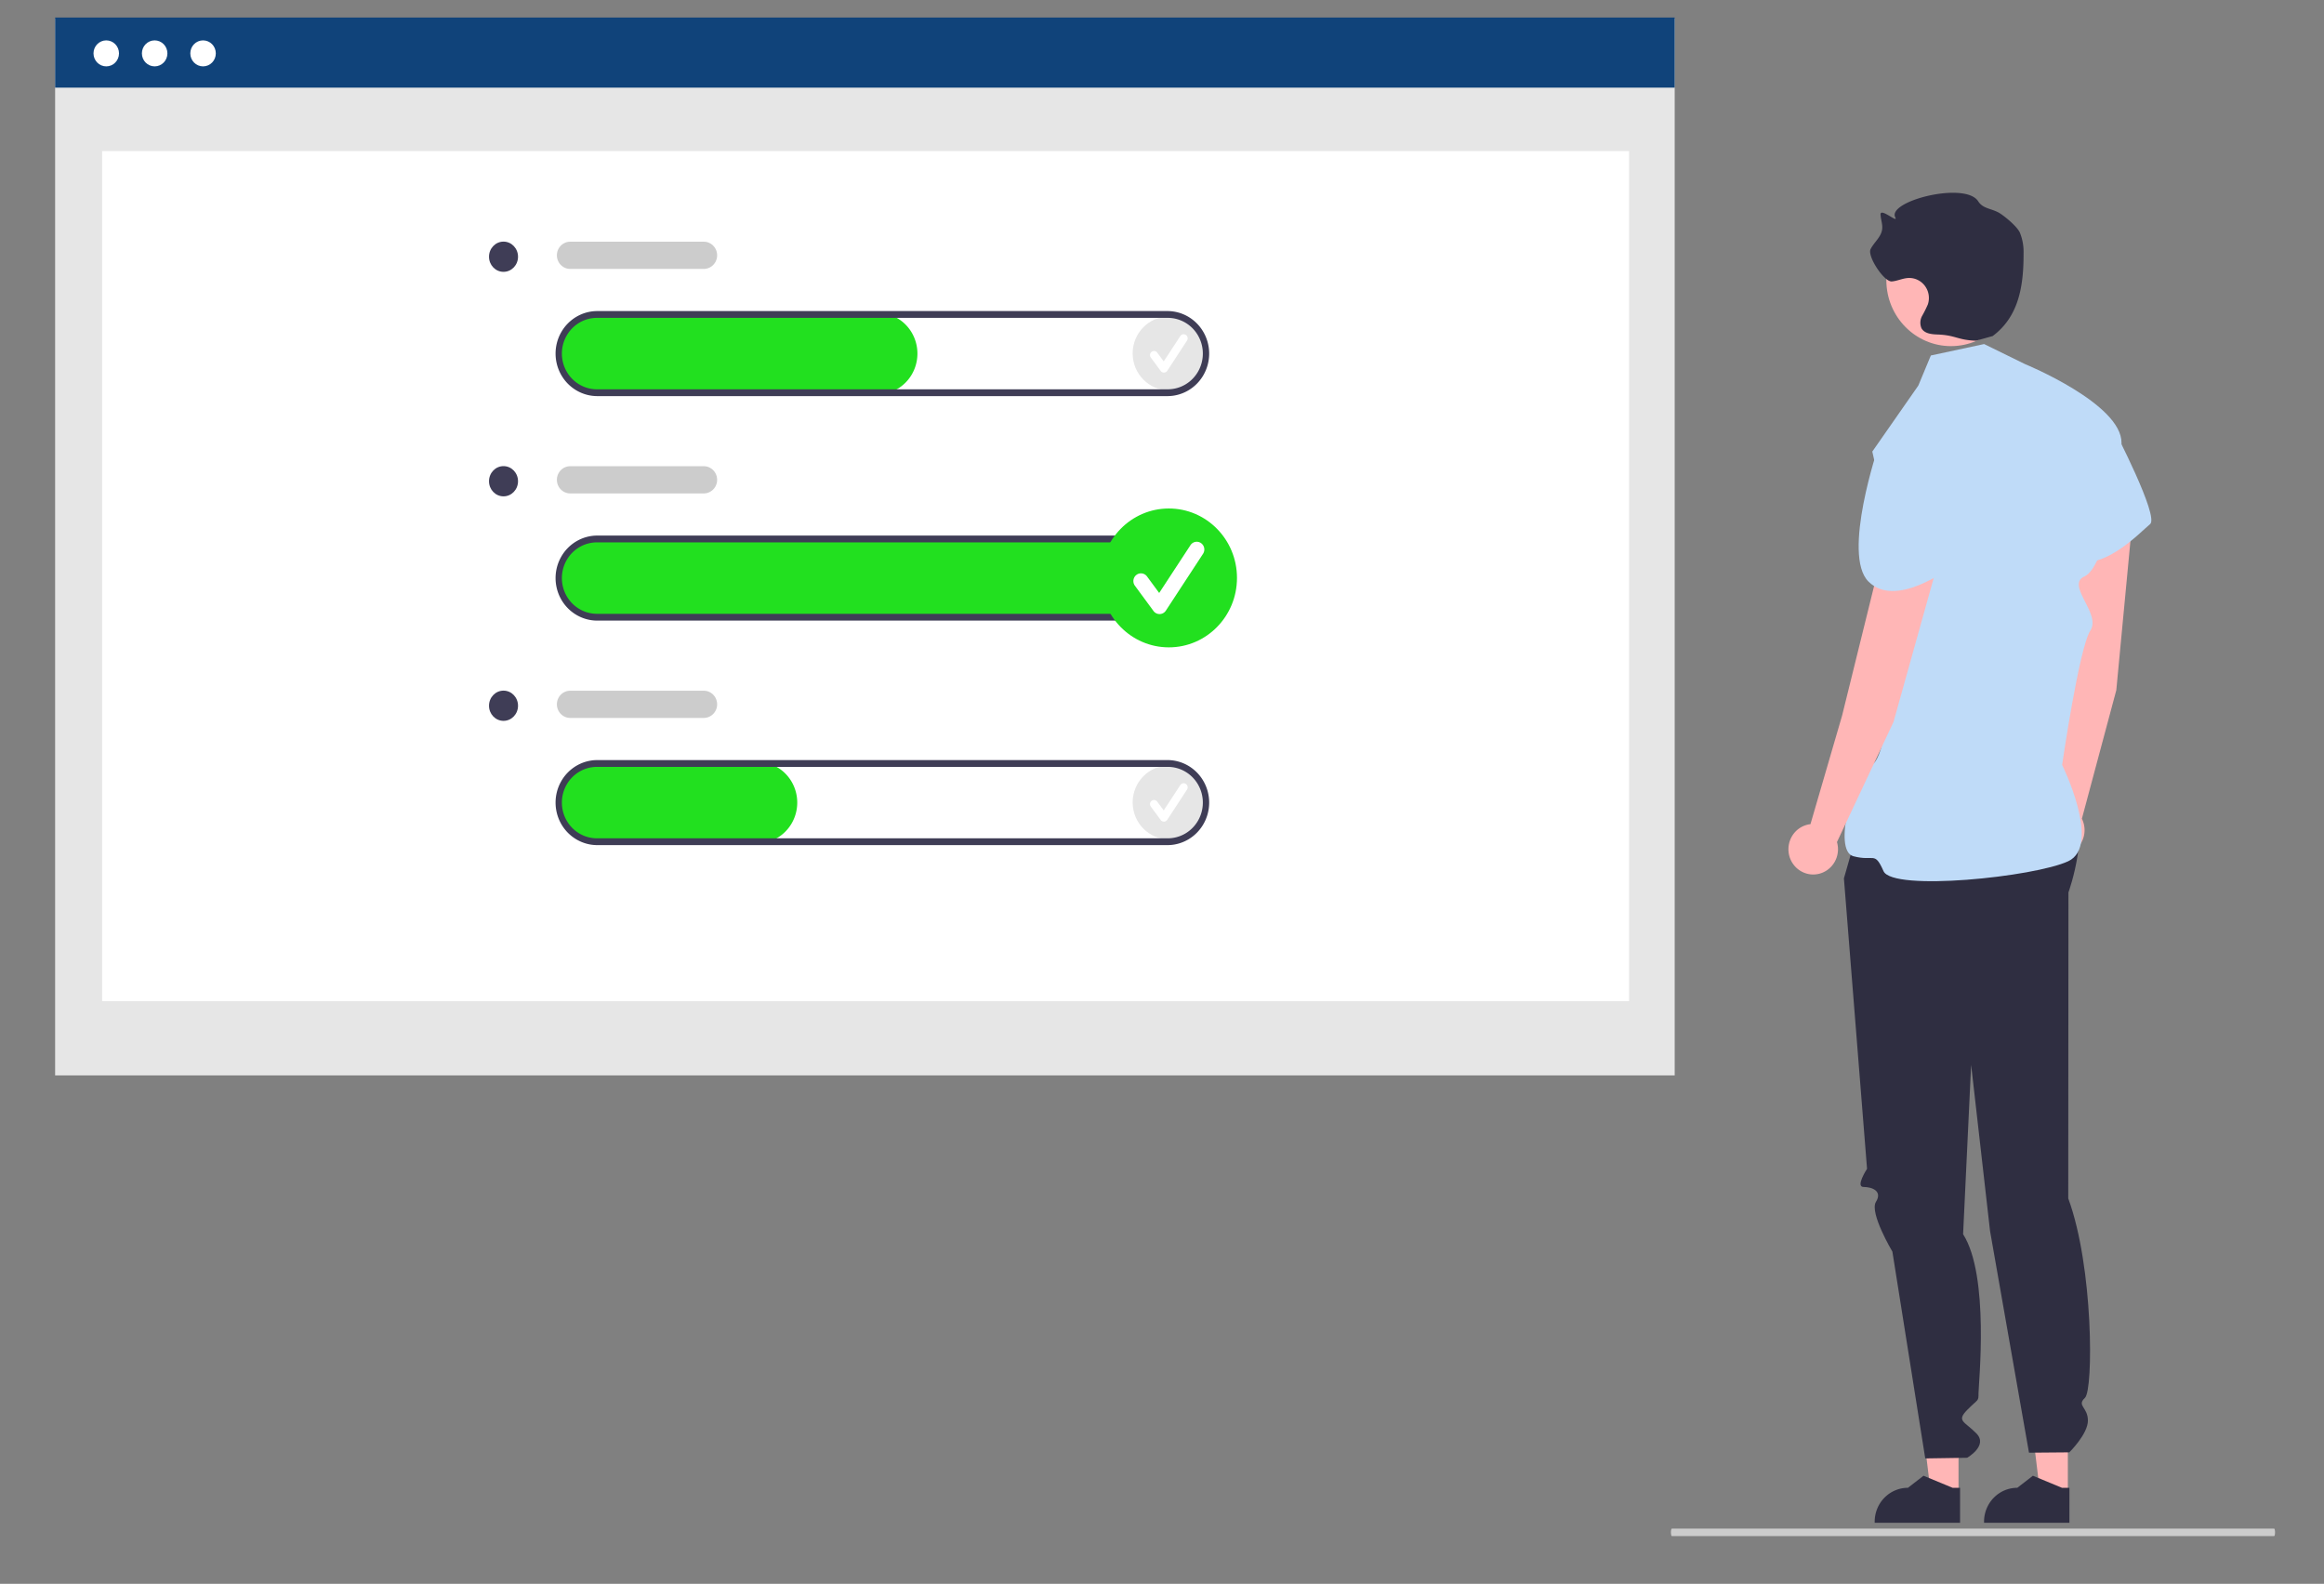 <?xml version="1.0" encoding="UTF-8" standalone="no"?>
<svg
   data-name="Layer 1"
   width="769.411"
   height="524.375"
   viewBox="0 0 769.411 524.375"
   version="1.1"
   id="svg79"
   sodipodi:docname="performance.svg"
   inkscape:version="1.3 (0e150ed6c4, 2023-07-21)"
   xmlns:inkscape="http://www.inkscape.org/namespaces/inkscape"
   xmlns:sodipodi="http://sodipodi.sourceforge.net/DTD/sodipodi-0.dtd"
   xmlns="http://www.w3.org/2000/svg"
   xmlns:svg="http://www.w3.org/2000/svg">
  <rect x="0" y="0" width="769.411" height="524.375" fill="#808080" stroke="none"/>
  <defs
     id="defs79" />
  <sodipodi:namedview
     id="namedview79"
     pagecolor="#ffffff"
     bordercolor="#000000"
     borderopacity="0.25"
     inkscape:showpageshadow="2"
     inkscape:pageopacity="0.0"
     inkscape:pagecheckerboard="0"
     inkscape:deskcolor="#d1d1d1"
     inkscape:zoom="0.65066899"
     inkscape:cx="254.3536"
     inkscape:cy="99.128744"
     inkscape:window-width="1920"
     inkscape:window-height="1111"
     inkscape:window-x="-9"
     inkscape:window-y="-9"
     inkscape:window-maximized="1"
     inkscape:current-layer="svg79" />
  <rect
     x="18.249"
     y="6.114"
     width="536.193"
     height="349.928"
     fill="#e6e6e6"
     id="rect1-2"
     style="stroke-width:0.769" />
  <rect
     x="33.81"
     y="50.004"
     width="505.529"
     height="281.469"
     fill="#ffffff"
     id="rect2-4"
     style="stroke-width:1.117" />
  <rect
     width="536.193"
     height="23.212"
     fill="#6c63ff"
     id="rect21-3"
     style="fill:#10437a;fill-opacity:1;stroke-width:0.769"
     x="18.249"
     y="5.804" />
  <ellipse
     cx="35.177"
     cy="17.672"
     fill="#ffffff"
     id="circle21-9"
     style="stroke-width:0.769"
     rx="4.222"
     ry="4.302" />
  <ellipse
     cx="51.202"
     cy="17.672"
     fill="#ffffff"
     id="circle22-4"
     style="stroke-width:0.769"
     rx="4.222"
     ry="4.302" />
  <ellipse
     cx="67.228"
     cy="17.672"
     fill="#ffffff"
     id="circle23-2"
     style="stroke-width:0.769"
     rx="4.222"
     ry="4.302" />
  <path
     d="M 386.622,204.908 H 198.021 a 13.495,13.752 0 0 1 -13.621,-12.592 13.27,13.522 0 0 1 12.341,-14.406 q 0.445,-0.031 0.891,-0.031 h 188.989 a 13.262,13.514 0 0 1 0,27.029 z"
     fill="#6c63ff"
     id="path6"
     style="fill:#22e01f;fill-opacity:1;stroke-width:1.116" />
  <ellipse
     cx="386.972"
     cy="117.009"
     fill="#e6e6e6"
     id="circle6"
     style="stroke-width:1.116"
     rx="11.982"
     ry="12.21" />
  <path
     d="m 385.337,123.364 a 1.332,1.358 0 0 1 -1.066,-0.543 l -3.269,-4.441 a 1.333,1.358 0 1 1 2.133,-1.63 l 2.139,2.905 5.493,-8.396 a 1.333,1.358 0 0 1 2.223,1.499 l -0.006,0.008 -6.538,9.993 a 1.334,1.359 0 0 1 -1.072,0.604 z"
     fill="#ffffff"
     id="path7"
     style="stroke-width:1.116" />
  <ellipse
     cx="386.972"
     cy="265.668"
     fill="#e6e6e6"
     id="circle7"
     style="stroke-width:1.116"
     rx="11.982"
     ry="12.21" />
  <path
     d="m 385.337,272.023 a 1.332,1.358 0 0 1 -1.066,-0.543 l -3.269,-4.441 a 1.333,1.358 0 1 1 2.133,-1.63 l 2.139,2.905 5.493,-8.396 a 1.333,1.358 0 0 1 2.223,1.499 l -0.006,0.007 -6.538,9.993 a 1.334,1.359 0 0 1 -1.072,0.604 z"
     fill="#ffffff"
     id="path8"
     style="stroke-width:1.116" />
  <path
     d="m 290.47,130.578 h -92.448 a 13.495,13.752 0 0 1 -13.621,-12.592 13.27,13.522 0 0 1 12.341,-14.406 q 0.445,-0.031 0.891,-0.031 h 92.837 a 13.262,13.514 0 0 1 0,27.029 z"
     fill="#6c63ff"
     id="path9"
     style="fill:#22e01f;fill-opacity:1;stroke-width:1.116" />
  <path
     d="m 386.622,131.141 h -188.989 a 13.815,14.078 0 0 1 0,-28.155 h 188.989 a 13.815,14.078 0 0 1 0,28.155 z m -188.989,-25.903 a 11.605,11.825 0 0 0 0,23.65 h 188.989 a 11.605,11.825 0 0 0 0,-23.65 z"
     fill="#3f3d56"
     id="path10"
     style="stroke-width:1.116" />
  <path
     d="m 386.622,205.471 h -188.989 a 13.815,14.078 0 0 1 0,-28.155 h 188.989 a 13.815,14.078 0 0 1 0,28.155 z m -188.989,-25.903 a 11.605,11.825 0 0 0 0,23.65 h 188.989 a 11.605,11.825 0 0 0 0,-23.65 z"
     fill="#3f3d56"
     id="path11"
     style="stroke-width:1.116" />
  <path
     d="m 250.683,279.237 h -52.661 a 13.495,13.752 0 0 1 -13.621,-12.592 13.27,13.522 0 0 1 12.341,-14.406 q 0.445,-0.031 0.891,-0.031 h 53.05 a 13.262,13.514 0 0 1 0,27.029 z"
     fill="#6c63ff"
     id="path12"
     style="fill:#22e01f;fill-opacity:1;stroke-width:1.116" />
  <path
     d="m 386.622,279.8 h -188.989 a 13.815,14.078 0 0 1 0,-28.155 h 188.989 a 13.815,14.078 0 0 1 0,28.155 z m -188.989,-25.903 a 11.605,11.825 0 0 0 0,23.65 h 188.989 a 11.605,11.825 0 0 0 0,-23.65 z"
     fill="#3f3d56"
     id="path13"
     style="stroke-width:1.116" />
  <path
     d="m 233,89.033 h -44.208 a 4.421,4.505 0 0 1 0,-9.01 h 44.208 a 4.421,4.505 0 0 1 0,9.01 z"
     fill="#cccccc"
     id="path14"
     style="stroke-width:1.116" />
  <path
     d="m 233,163.362 h -44.208 a 4.421,4.505 0 0 1 0,-9.01 h 44.208 a 4.421,4.505 0 0 1 0,9.01 z"
     fill="#cccccc"
     id="path15"
     style="stroke-width:1.116" />
  <path
     d="m 233,237.692 h -44.208 a 4.421,4.505 0 0 1 0,-9.01 h 44.208 a 4.421,4.505 0 0 1 0,9.01 z"
     fill="#cccccc"
     id="path16"
     style="stroke-width:1.116" />
  <ellipse
     cx="166.7"
     cy="84.998"
     rx="4.804"
     ry="5.004"
     fill="#3f3d56"
     id="ellipse16"
     style="stroke-width:1.116" />
  <ellipse
     cx="166.7"
     cy="159.327"
     rx="4.804"
     ry="5.004"
     fill="#3f3d56"
     id="ellipse17"
     style="stroke-width:1.116" />
  <ellipse
     cx="166.7"
     cy="233.657"
     rx="4.804"
     ry="5.004"
     fill="#3f3d56"
     id="ellipse18"
     style="stroke-width:1.116" />
  <polygon
     points="513.946,544.191 504.045,544.19 499.335,506 513.948,506.001 "
     fill="#ffb6b6"
     id="polygon18"
     transform="matrix(0.928,0,0,0.946,171.472,-20.422)" />
  <path
     d="m 648.923,504.156 -28.266,-9.6e-4 v -0.364 a 11.002,11.212 0 0 1 11.002,-11.211 h 6.8e-4 l 5.163,-3.991 9.633,3.992 2.467,5e-5 z"
     fill="#2f2e41"
     id="path18"
     style="stroke-width:0.937" />
  <polygon
     points="552.946,544.191 543.045,544.19 538.335,506 552.948,506.001 "
     fill="#ffb6b6"
     id="polygon19"
     transform="matrix(0.928,0,0,0.946,171.472,-20.422)" />
  <path
     d="m 685.129,504.156 -28.266,-9.6e-4 v -0.364 a 11.002,11.212 0 0 1 11.002,-11.211 h 7.2e-4 l 5.163,-3.991 9.633,3.992 2.467,5e-5 z"
     fill="#2f2e41"
     id="path19"
     style="stroke-width:0.937" />
  <path
     d="m 616.969,268.109 -6.499,22.704 7.656,96.156 c 0,0 -3.942,6.012 -1.157,6.012 2.785,0 6.356,1.333 4.107,4.924 -2.25,3.59 5.44,16.48 5.44,16.48 l 10.877,68.466 13.86,-0.209 c 0,0 7.046,-4 3.092,-8.045 -3.954,-4.045 -6.739,-4.045 -3.026,-7.829 3.713,-3.784 3.713,-2.644 3.713,-5.579 0,-2.935 3.72,-38.801 -5.103,-52.559 l 2.659,-56.093 6.261,55.021 12.893,73.401 13.351,-0.112 c 0,0 6.167,-6.057 6.156,-10.54 -0.011,-4.483 -3.81,-4.856 -0.982,-7.508 2.828,-2.652 2.828,-43.389 -5.528,-66.034 l 0.064,-101.29 c 0,0 8.209,-22.733 -0.105,-31.672 -8.314,-8.939 -67.729,4.305 -67.729,4.305 z"
     fill="#2f2e41"
     id="path20"
     style="stroke-width:0.937" />
  <path
     d="m 700.651,228.497 5.597,-59.077 a 9.401,9.58 0 0 0 -8.337,-10.415 v 0 a 9.401,9.58 0 0 0 -10.369,8.48 q -0.027,0.253 -0.041,0.506 l -3.968,61.548 -3.958,37.296 a 8.204,8.36 0 1 0 9.679,4.225 z"
     fill="#ffb6b6"
     id="path21"
     style="stroke-width:0.937" />
  <path
     d="m 679.663,139.474 20.166,2.576 c 0,0 15.11,29.022 12,31.485 -3.11,2.463 -17.163,17.829 -27.524,10.785 -10.361,-7.044 -4.642,-44.846 -4.642,-44.846 z"
     fill="#3f3d56"
     id="path22"
     style="fill:#bfdbf8;fill-opacity:1;stroke-width:0.937" />
  <ellipse
     cx="645.923"
     cy="92.783"
     fill="#ffb6b6"
     id="circle22"
     style="stroke-width:0.937"
     rx="21.404"
     ry="21.811" />
  <path
     d="m 654.193,112.806 c -6.142,-0.205 -6.7,-1.859 -12.842,-2.064 -1.956,-0.065 -4.264,-0.339 -5.209,-2.084 a 4.514,4.6 0 0 1 0.229,-4.094 36.686,37.384 0 0 0 1.892,-3.793 6.501,6.625 0 0 0 -6.441,-8.734 c -1.869,0.082 -3.625,0.978 -5.489,1.142 -2.556,0.225 -8.209,-8.376 -7.032,-10.699 1.146,-2.261 3.451,-3.968 3.814,-6.486 0.237,-1.647 -0.43,-3.283 -0.521,-4.945 -0.135,-2.464 5.995,3.092 4.872,0.905 -2.754,-5.365 23.197,-12.016 27.47,-5.296 1.597,2.511 4.443,2.34 6.979,3.848 1.662,0.989 5.86,4.399 6.814,6.525 a 16.241,16.55 0 0 1 1.216,6.848 c 0.038,10.904 -1.592,20.934 -10.223,27.379"
     fill="#2f2e41"
     id="path23"
     style="stroke-width:0.937" />
  <path
     d="m 639.249,117.695 17.639,-3.784 13.548,6.64 c 0,0 32.046,13.136 31.937,26.087 -0.109,12.952 -5.741,41.332 -12.209,44.17 -6.467,2.838 5.601,12.298 1.888,17.974 -3.713,5.676 -9.338,44.454 -9.338,44.454 0,0 13.15,26.694 2.025,31.901 -11.126,5.207 -58.142,10.074 -61.156,3.281 -3.014,-6.793 -3.042,-3.086 -9.991,-4.94 -6.949,-1.854 0.007,-27.843 6.277,-30.457 6.27,-2.615 9.983,-59.375 9.983,-59.375 l -9.983,-44.134 15.232,-21.848 z"
     fill="#3f3d56"
     id="path24"
     style="fill:#bfdbf8;fill-opacity:1;stroke-width:0.937" />
  <path
     d="m 626.895,239.01 15.936,-57.087 a 9.401,9.58 0 0 0 -6.362,-11.774 v 0 a 9.401,9.58 0 0 0 -11.697,6.441 q -0.071,0.244 -0.13,0.491 l -14.77,59.817 -10.478,35.961 a 8.204,8.36 0 1 0 8.775,5.93 z"
     fill="#ffb6b6"
     id="path25"
     style="stroke-width:0.937" />
  <path
     d="m 621.966,147.591 19.382,6.231 c 0,0 12.607,18.864 7.887,21.555 -4.719,2.691 -6.49,2.122 -4.066,6.869 2.424,4.747 5.918,2.895 2.424,4.747 -3.494,1.853 -20.031,14.391 -28.979,5.563 -8.948,-8.829 3.352,-44.965 3.352,-44.965 z"
     fill="#3f3d56"
     id="path26"
     style="fill:#bfdbf8;fill-opacity:1;stroke-width:0.937" />
  <path
     d="m 553.201,507.332 a 0.331,1.243 0 0 0 0.33,1.246 h 199.339 a 0.332,1.246 0 1 0 0,-2.493 H 553.533 a 0.331,1.243 0 0 0 -0.332,1.239 z"
     fill="#cccccc"
     id="path27"
     style="stroke-width:0.54" />
  <ellipse
     cx="386.972"
     cy="191.339"
     fill="#6c63ff"
     id="circle27"
     style="fill:#22e01f;fill-opacity:1;stroke-width:1.116"
     rx="22.559"
     ry="22.988" />
  <path
     d="m 383.894,203.303 a 2.509,2.556 0 0 1 -2.007,-1.023 l -6.154,-8.362 a 2.509,2.557 0 0 1 4.015,-3.068 l 4.026,5.47 10.342,-15.807 a 2.509,2.557 0 0 1 4.186,2.822 l -0.009,0.015 -12.309,18.814 a 2.511,2.558 0 0 1 -2.018,1.138 z"
     fill="#ffffff"
     id="path28"
     style="stroke-width:1.116" />
</svg>
